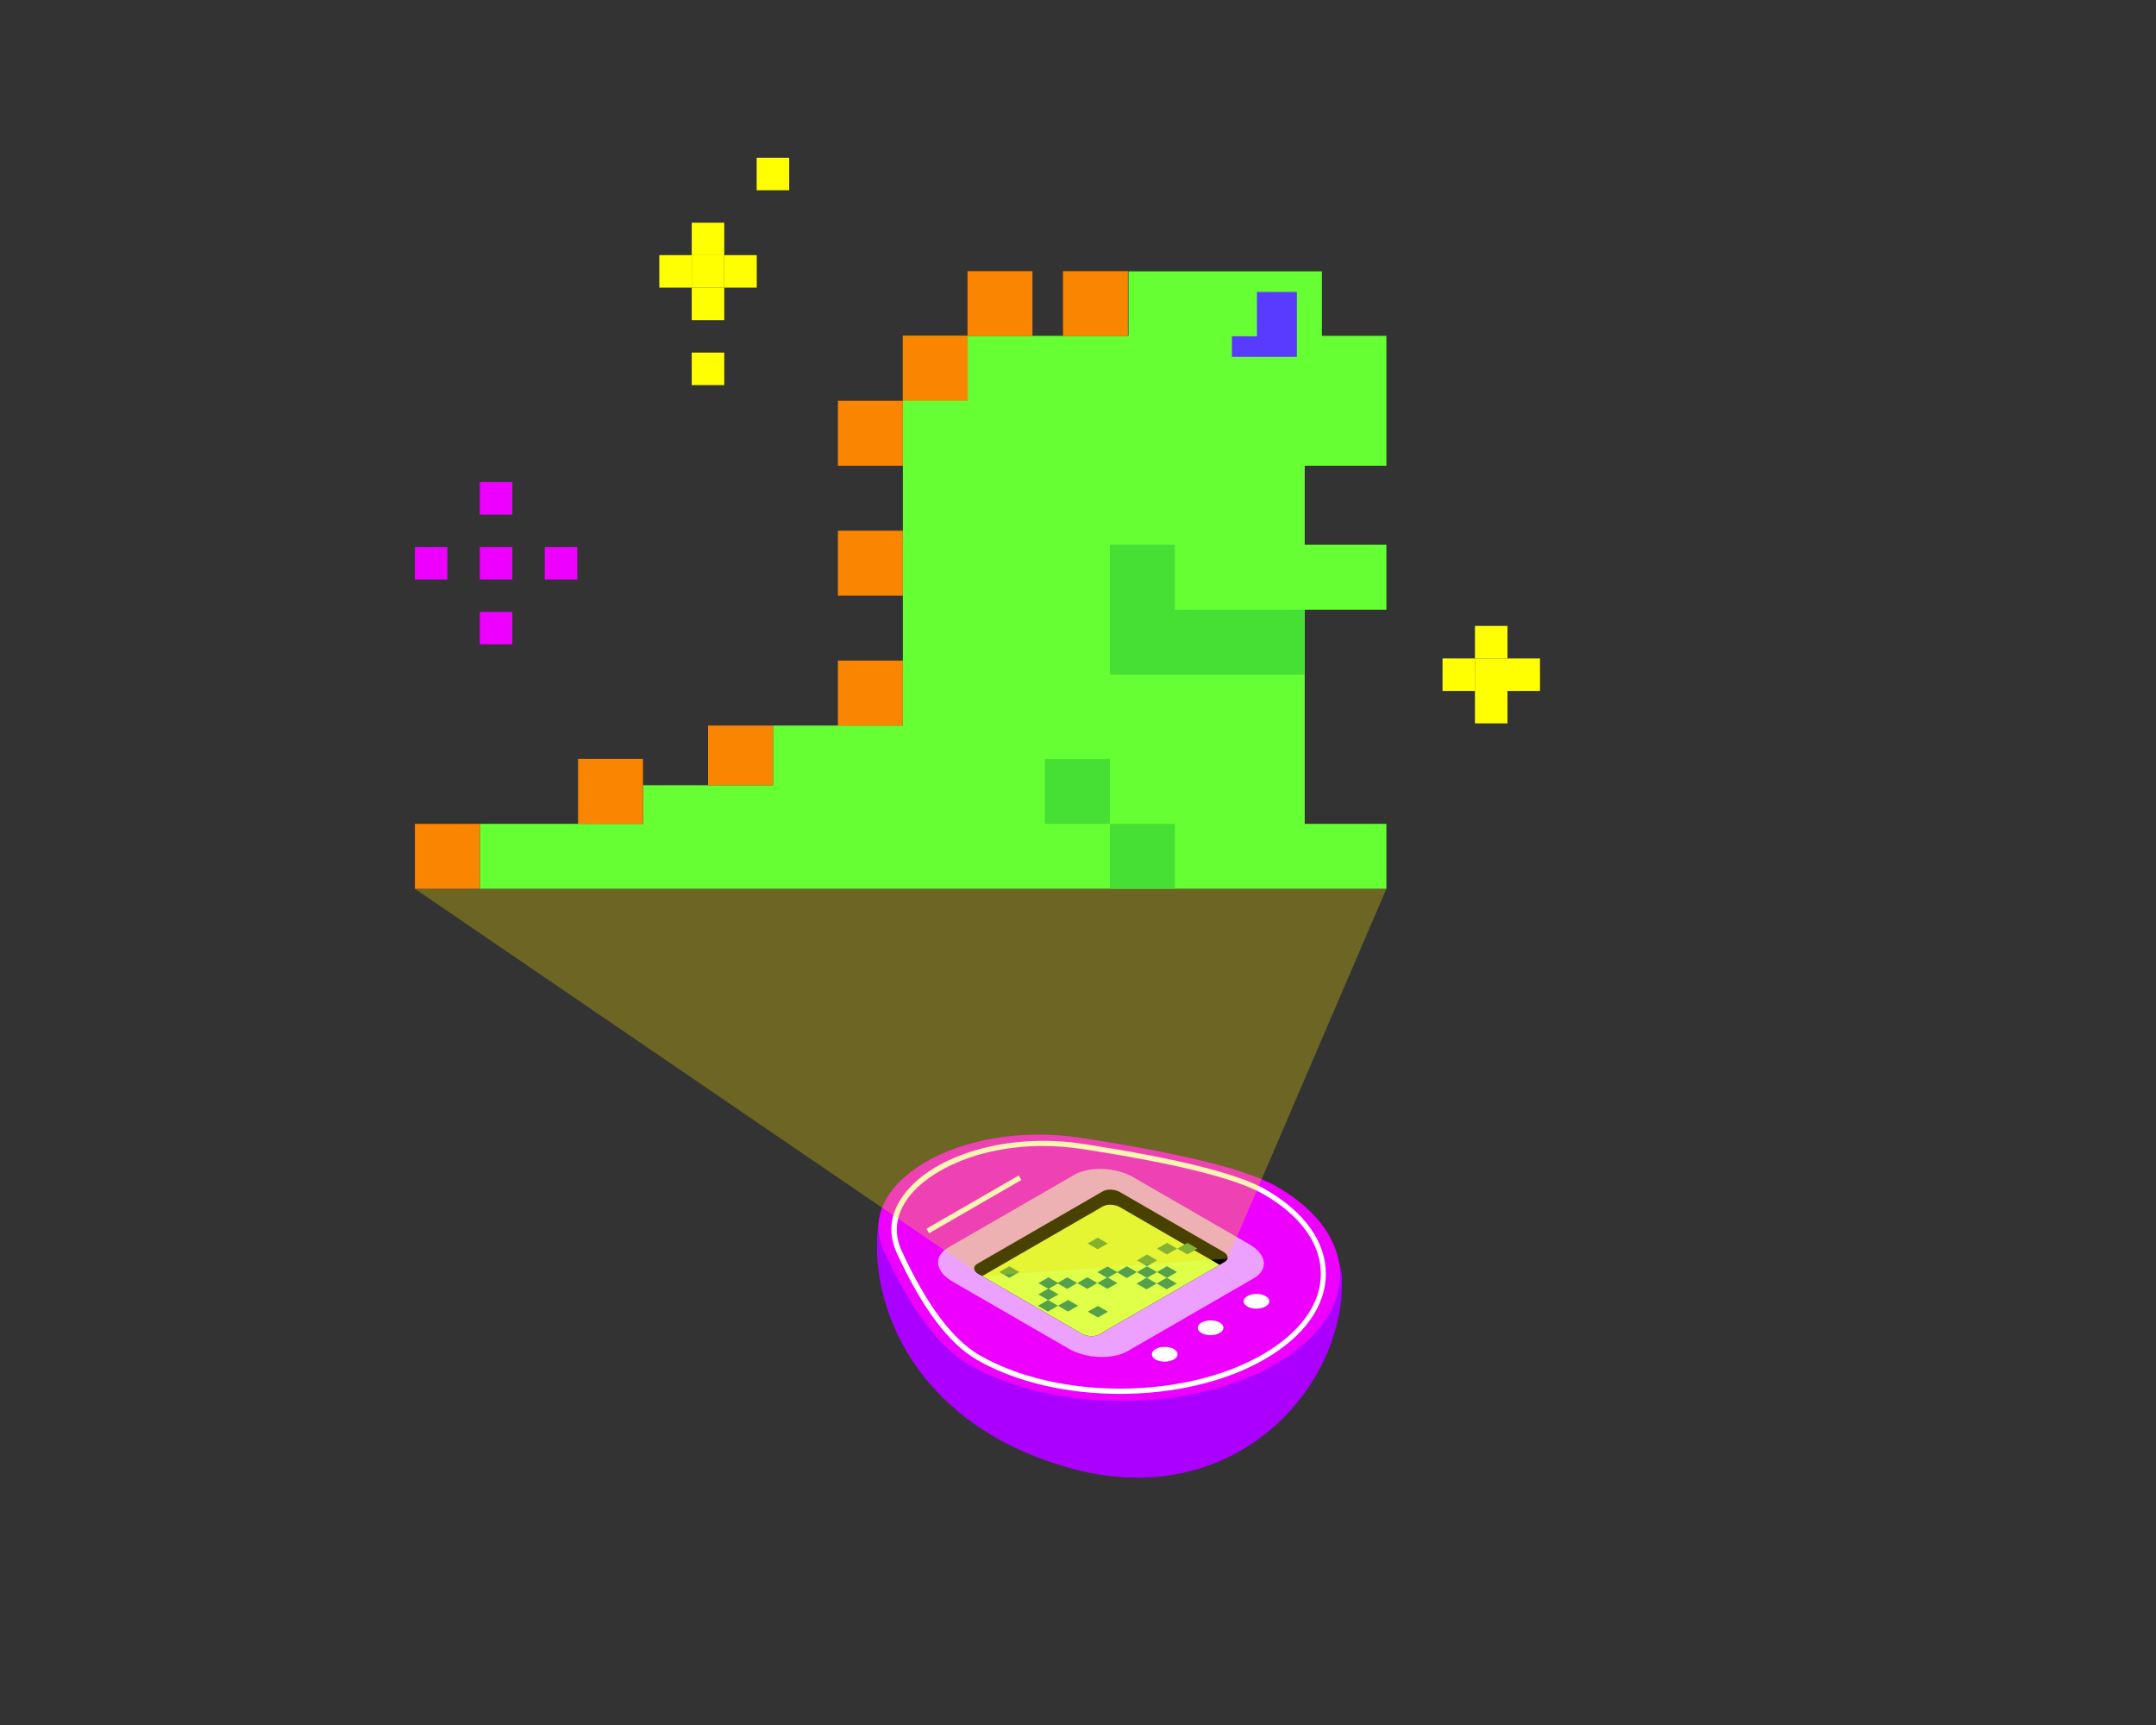 <?xml version="1.0" encoding="utf-8"?>
<!-- Generator: Adobe Illustrator 21.0.2, SVG Export Plug-In . SVG Version: 6.00 Build 0)  -->
<svg version="1.1" id="Слой_1" xmlns="http://www.w3.org/2000/svg" xmlns:xlink="http://www.w3.org/1999/xlink" x="0px" y="0px"
	 viewBox="0 0 2500 2000" style="enable-background:new 0 0 2500 2000;" xml:space="preserve">
<rect x="0" y="0" width="2500" height="2000" fill="#333333" stroke="none"/>
<style type="text/css">
	.st0{fill:#ED00FF;}
	.st1{fill:#FFFF01;}
	.st2{fill:#AB00FF;}
	.st3{fill:#FFFFFF;}
	.st4{fill:#ECA0FF;}
	.st5{fill:#DFFF49;}
	.st6{fill:#54A149;}
	.st7{opacity:0.3;fill:#F2D900;}
	.st8{fill:#66FF33;}
	.st9{fill:#583BFF;}
	.st10{fill:#F98500;}
	.st11{fill:#45E033;}
</style>
<g>
	<rect x="556.4" y="558.9" class="st0" width="37.7" height="37.7"/>
	<rect x="556.4" y="709.5" class="st0" width="37.7" height="37.7"/>
	<rect x="556.4" y="634.2" class="st0" width="37.7" height="37.7"/>
	<rect x="481.1" y="634.2" class="st0" width="37.7" height="37.7"/>
	<rect x="631.7" y="634.2" class="st0" width="37.7" height="37.7"/>
	<rect x="877.4" y="182.9" class="st1" width="37.7" height="37.7"/>
	<rect x="802.1" y="258.2" class="st1" width="37.7" height="37.7"/>
	<rect x="802.1" y="333.5" class="st1" width="37.7" height="37.7"/>
	<rect x="802.1" y="408.8" class="st1" width="37.7" height="37.7"/>
	<rect x="802.1" y="295.8" class="st1" width="37.7" height="37.7"/>
	<rect x="764.5" y="295.8" class="st1" width="37.7" height="37.7"/>
	<rect x="839.8" y="295.8" class="st1" width="37.7" height="37.7"/>
	<rect x="1710.3" y="725.7" class="st1" width="37.7" height="37.7"/>
	<rect x="1710.3" y="801" class="st1" width="37.7" height="37.7"/>
	<rect x="1710.3" y="763.4" class="st1" width="37.7" height="37.7"/>
	<rect x="1672.7" y="763.4" class="st1" width="37.7" height="37.7"/>
	<rect x="1748" y="763.4" class="st1" width="37.7" height="37.7"/>
</g>
<g id="Tamagotchi">
	<path class="st2" d="M1528.1,1590.9c-45.1,81.1-141.9,143.1-268.6,115.9c-6.3-1.4-12.8-2.9-19.2-4.8
		c-193.4-54.1-238.1-209.2-219.7-294.5c0,0,358.1-37,488.5,20.1c26.2,11.4,43.2,26.7,46.2,46.8c0.2,1.3,0.4,2.7,0.5,4.1
		C1557.9,1515.7,1548,1555.2,1528.1,1590.9z"/>
	<path class="st0" d="M1480.8,1375.9c98,56.6,97.4,148.6-1.3,205.6c-98.7,57-258.1,57.3-356.1,0.7c-39.9-23.1-73.1-76.5-98.5-131.7
		c-36.4-79.3,90.2-152.5,227.7-131.4C1348.3,1333.6,1440.9,1352.8,1480.8,1375.9z"/>
	<path class="st3" d="M1298.6,1616.1c-60.2,0-120.3-13.2-166-39.6c-32.5-18.8-63.7-60.4-92.8-123.9c-10.6-23-7.6-46.5,8.6-67.9
		c35.3-46.8,122.1-71.5,206.3-58.6c109.2,16.7,181,34.6,213.2,53.2c44.8,25.9,69.5,60.5,69.5,97.6c0,37.4-25.1,72.5-70.7,98.9
		C1420.4,1602.7,1359.4,1616.1,1298.6,1616.1z M1208.8,1328.7c-72.7,0-131.1,27.4-155.4,59.7c-14.7,19.6-17.5,40.9-7.9,61.7
		c28.6,62.3,58.9,103,90.3,121.1c90.1,52,237.3,51.7,328.1-0.7c43.6-25.2,67.7-58.4,67.7-93.6c0-34.8-23.6-67.6-66.5-92.3l0,0
		c-31.6-18.2-102.6-35.9-211.1-52.5C1238.4,1329.8,1223.3,1328.7,1208.8,1328.7z"/>
	<path class="st4" d="M1453.7,1482.2l-146.1,84.3c-17.5,10.1-48.2,8.9-68.4-2.8l-134.7-77.8c-20.3-11.7-22.5-29.4-4.9-39.5
		l146.1-84.3c17.5-10.1,48.2-8.9,68.4,2.8l134.7,77.8C1469,1454.3,1471.2,1472,1453.7,1482.2z"/>
	
		<rect x="1067.8" y="1392.7" transform="matrix(0.866 -0.5 0.5 0.866 -546.813 752.451)" class="st3" width="123.6" height="6.1"/>
	<path d="M1420.1,1463.1l-5.9,3.4l-139.7,80.7c-5.1,3-14,2.6-19.9-0.8l-115.7-66.9l-4.5-2.6c-5.8-3.3-6.5-8.5-1.4-11.5l145.7-84.1
		c5.1-3,14-2.6,19.9,0.8l120.1,69.4C1424.6,1455,1425.2,1460.1,1420.1,1463.1z"/>
	<path class="st5" d="M1414.2,1466.5l-139.7,80.7c-5.1,3-14,2.6-19.9-0.8l-115.7-66.9l139.8-80.7c5.1-3,14-2.6,19.9,0.8
		L1414.2,1466.5z"/>
	<path class="st3" d="M1361.1,1564.1c5.8,3.3,5.8,8.8-0.1,12.1s-15.2,3.4-21,0c-5.8-3.3-5.8-8.8,0.1-12.1
		S1355.3,1560.8,1361.1,1564.1z"/>
	<path class="st3" d="M1414.3,1533.4c5.8,3.3,5.8,8.8-0.1,12.1s-15.2,3.4-21,0c-5.8-3.3-5.8-8.8,0.1-12.1
		C1399.1,1530.1,1408.5,1530.1,1414.3,1533.4z"/>
	<path class="st3" d="M1467.5,1502.7c5.8,3.3,5.8,8.8-0.1,12.1s-15.2,3.4-21,0c-5.8-3.3-5.8-8.8,0.1-12.1
		S1461.8,1499.4,1467.5,1502.7z"/>
	<polygon class="st6" points="1227.4,1487.7 1215.7,1494.4 1204.1,1487.7 1215.8,1481 	"/>
	<polygon class="st6" points="1182,1474.8 1170.3,1481.5 1158.7,1474.8 1170.4,1468.1 	"/>
	<polygon class="st6" points="1226.8,1513.9 1215.1,1520.7 1203.6,1514 1215.2,1507.2 	"/>
	<polygon class="st6" points="1227.3,1500.7 1215.6,1507.4 1204,1500.8 1215.7,1494 	"/>
	<polygon class="st6" points="1250.1,1513.9 1238.4,1520.6 1226.8,1513.9 1238.5,1507.2 	"/>
	<polygon class="st6" points="1249.1,1487.6 1237.5,1494.4 1225.9,1487.7 1237.6,1481 	"/>
	<polygon class="st6" points="1272.4,1487.6 1260.7,1494.3 1249.1,1487.6 1260.8,1480.9 	"/>
	<polygon class="st6" points="1295.7,1487.6 1284,1494.3 1272.4,1487.6 1284.1,1480.9 	"/>
	<polygon class="st6" points="1295.8,1475 1284.1,1481.7 1272.5,1475 1284.2,1468.3 	"/>
	<polygon class="st6" points="1318.3,1474.9 1306.6,1481.7 1295.1,1475 1306.7,1468.2 	"/>
	<polygon class="st6" points="1341.6,1474.9 1329.9,1481.6 1318.3,1474.9 1330,1468.2 	"/>
	<polygon class="st6" points="1364.5,1488.1 1352.8,1494.8 1341.2,1488.1 1352.9,1481.4 	"/>
	<polygon class="st6" points="1364.7,1474.8 1353.1,1481.6 1341.5,1474.9 1353.1,1468.1 	"/>
	<polygon class="st6" points="1364.9,1447.7 1353.2,1454.4 1341.6,1447.7 1353.3,1441 	"/>
	<polygon class="st6" points="1388.5,1447.6 1376.8,1454.4 1365.2,1447.7 1376.9,1441 	"/>
	<polygon class="st6" points="1341.7,1461.2 1330,1468 1318.4,1461.3 1330.1,1454.5 	"/>
	<polygon class="st6" points="1341.2,1488.1 1329.5,1494.9 1317.9,1488.2 1329.6,1481.4 	"/>
	<polygon class="st6" points="1284.7,1520.8 1273,1527.5 1261.4,1520.8 1273.1,1514.1 	"/>
	<polygon class="st6" points="1284.4,1441.7 1272.8,1448.4 1261.2,1441.7 1272.9,1435 	"/>
</g>
<polygon id="Light" class="st7" points="1607.6,1030.5 1423.4,1459.3 1138.9,1479.5 481.1,1030.5 "/>
<g id="Dinosaur">
	<polygon class="st8" points="1532.8,389.4 1532.8,314.6 1457.5,314.6 1457.5,314.6 1382.2,314.6 1382.2,314.6 1308.5,314.6 
		1308.5,389.4 1046.9,389.4 1046.9,841.2 896.3,841.2 896.3,910.4 745.7,910.4 745.7,955.2 556.4,955.2 556.4,1030.5 745.7,1030.5 
		896.3,1030.5 1046.9,1030.5 1418.3,1030.5 1512.9,1030.5 1607.6,1030.5 1607.6,955.2 1512.9,955.2 1512.9,706.9 1607.6,706.9 
		1607.6,631.6 1512.9,631.6 1512.9,540 1607.6,540 1607.6,464.7 1607.6,389.4 	"/>
	<polygon class="st9" points="1503.8,338.5 1503.8,413.8 1428.5,413.8 1428.5,389.9 1457.5,389.9 1457.5,338.5 	"/>
	<rect x="1046.9" y="389.4" class="st10" width="75.3" height="75.3"/>
	<rect x="1121.9" y="314.4" class="st10" width="75.3" height="75.3"/>
	<rect x="1232.6" y="314.4" class="st10" width="75.3" height="75.3"/>
	<rect x="971.6" y="464.7" class="st10" width="75.3" height="75.3"/>
	<rect x="971.6" y="615.3" class="st10" width="75.3" height="75.3"/>
	<rect x="971.6" y="765.9" class="st10" width="75.3" height="75.3"/>
	<polygon class="st11" points="1437.6,706.9 1362.3,706.9 1362.3,631.6 1287,631.6 1287,706.9 1287,782.2 1362.3,782.2 
		1437.6,782.2 1512.9,782.2 1512.9,706.9 	"/>
	<rect x="1287" y="955.2" class="st11" width="75.3" height="75.3"/>
	<rect x="1211.7" y="879.9" class="st11" width="75.3" height="75.3"/>
	<rect x="821" y="841.2" class="st10" width="75.3" height="69.2"/>
	<rect x="670.3" y="879.9" class="st10" width="75.3" height="75.3"/>
	<rect x="481.1" y="955.2" class="st10" width="75.3" height="75.3"/>
</g>
</svg>
